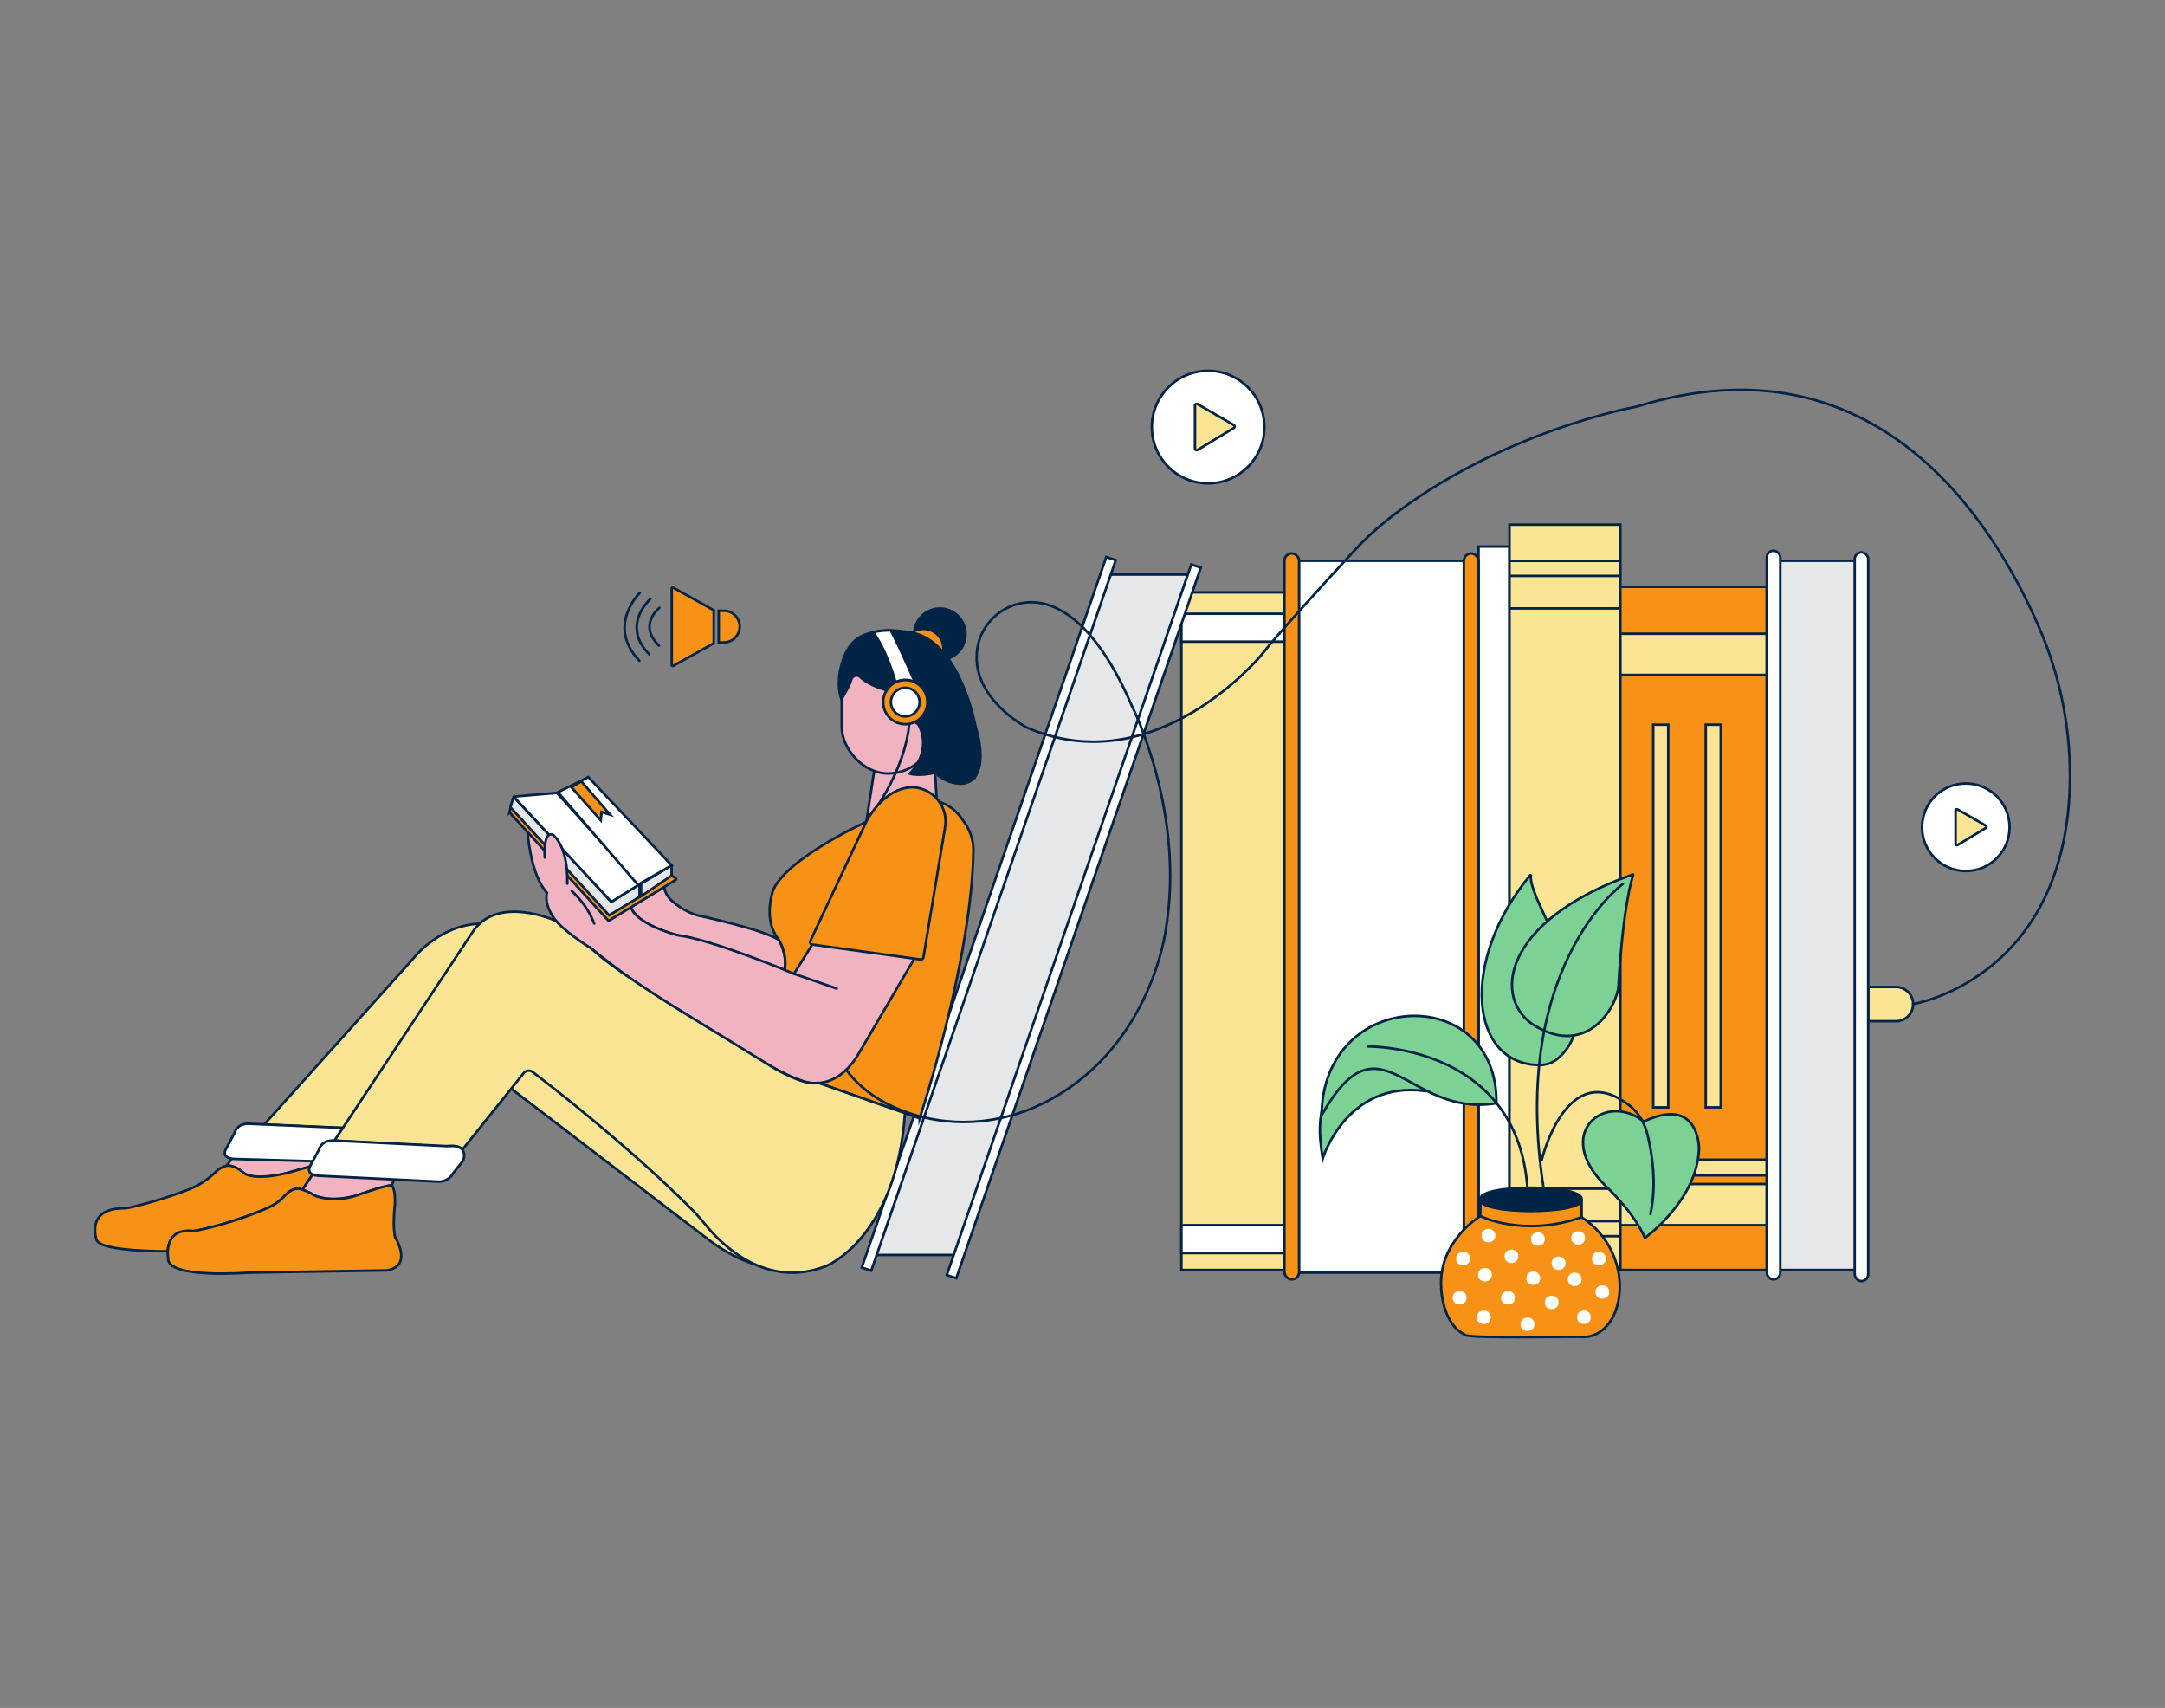 <?xml version="1.0" encoding="UTF-8"?>
<svg xmlns="http://www.w3.org/2000/svg" id="a" width="865.76" height="682.89" viewBox="0 0 865.76 682.89">
  <rect x="0" y="0" width="865.76" height="682.89" fill="#808080" stroke="none"/>
  <g>
    <rect x="472.43" y="236.85" width="42.9" height="270.93" fill="#fbe493" stroke="#002346" stroke-miterlimit="10"></rect>
    <rect x="472.43" y="245.39" width="42.9" height="11.16" fill="#fff" stroke="#002346" stroke-miterlimit="10"></rect>
    <rect x="472.43" y="489.87" width="42.9" height="11.16" fill="#fff" stroke="#002346" stroke-miterlimit="10"></rect>
    <polygon points="441.78 229.72 475.08 229.72 382.81 501.78 349.55 501.78 441.78 229.72" fill="#e6e7e8" stroke="#002346" stroke-miterlimit="10"></polygon>
    <polygon points="348.41 508.05 344.61 506.8 442.38 222.71 446.18 223.95 348.41 508.05" fill="#fff" stroke="#002346" stroke-miterlimit="10"></polygon>
    <polygon points="382.41 511.05 378.61 509.8 476.38 225.71 480.18 226.95 382.41 511.05" fill="#fff" stroke="#002346" stroke-miterlimit="10"></polygon>
    <polygon points="350.11 304.76 346.11 330.76 375.11 329.76 373.23 295.86 350.11 304.76" fill="#f2b3c1" stroke="#002346" stroke-miterlimit="10"></polygon>
    <rect x="336.61" y="255.26" width="37" height="54" rx="18.5" ry="18.5" fill="#f2b3c1" stroke="#002346" stroke-miterlimit="10"></rect>
    <g>
      <circle cx="375.85" cy="253.56" r="10.26" fill="#002346" stroke="#002346" stroke-miterlimit="10"></circle>
      <circle cx="369.35" cy="259.35" r="7.9" fill="#f89216" stroke="#002346" stroke-miterlimit="10"></circle>
      <path d="M390.52,309.63c-1.22,2.35-3.72,3.77-6.36,3.71-6.53-.16-10.15-4.41-10.15-4.41-6.39,1.59-10.21,.43-10.21,.43,9.61-10.32,3.38-19.76,3.38-19.76-8.92-5.92-7.87-12.62-7.87-12.62-8.78-1.38-13.3-4.4-15.37-6.33-.41-.38-.93-.57-1.44-.57-.62,0-1.23,.27-1.65,.79-.15,.19-.28,.42-.36,.66-.8,2.38-1.06,2.85-2.37,5.23l-1.62,2.95c-2.66-6.59-.22-21.78,8.35-25.52,1.47-.64,2.98-1.11,4.45-1.44,2.47-.55,4.87-.72,6.94-.7,3.84,.03,6.55,.67,6.55,.67,20.75,1.64,27.3,37.65,27.3,37.65,3.1,10.32,2.06,16.11,.43,19.26Z" fill="#002346" stroke="#002346" stroke-miterlimit="10"></path>
    </g>
    <path d="M105.62,449.64l59.91-66.68s11.16-14.51,29.2-13.65l-50.89,82-38.22-1.67Z" fill="#fbe493" stroke="#002346" stroke-miterlimit="10"></path>
    <path d="M93.59,461.95l-2.89,4.11s2.13-.61,6.86,3.05c0,0,3.8,3.35,16.91,0l9.44-2.63,2.17-4.07-32.49-.46Z" fill="#f2b3c1" stroke="#002346" stroke-miterlimit="10"></path>
    <path d="M125,469.62l-4.1,6.14s-3.32-2-7.34,2.64c-1.75,1.85-3.83,3.35-6.14,4.42,0,0-15,6.73-30,9.47,0,0-6.17-1.16-9,3.33-.83,1.42-1.3,3.03-1.34,4.68,0,0-26.86,.27-28.48-4.58-.61-1.89-.76-3.9-.43-5.86,.63-3.21,3.09-6.56,10.61-6.71,1.44-.04,2.87-.23,4.26-.59,7.91-1.89,15.67-4.33,23.24-7.3,3.67-1.56,7.02-3.8,9.87-6.59,1.23-1.3,2.82-2.2,4.56-2.6,0,0,3.14-.54,6.85,3,0,0,3.41,3.05,16.21,.16l.71-.16c5.85-1.63,8.32-2.29,9.44-2.63-.58,1.18-.09,2.6,1.08,3.18Z" fill="#f89216" stroke="#002346" stroke-miterlimit="10"></path>
    <path d="M146,451.34l-46-2s-4.83-.71-6.19,3.61l-3.63,6.81s-1.82,3.4,3.63,3.63l48.19,1.39s3.86,.91,5.45-2.27l4.31-5.4s2.4-6.7-5.76-5.77Z" fill="#fff" stroke="#002346" stroke-miterlimit="10"></path>
    <path d="M125.81,468.42l-4.89,7.34c1.73,.51,3.38,1.27,4.89,2.26,0,0,5.65,3,16.76,0,0,0,9.39-3.46,14.07-4.13l1.27-2.92-5.95-8-26.15,5.45Z" fill="#f2b3c1" stroke="#002346" stroke-miterlimit="10"></path>
    <path d="M154.63,507.95l-55,.88s-33.3,2.72-32.4-5.92c-.2-1.33-.2-2.67,0-4,.52-3.19,2.33-7.23,9.07-6.76,.8,.05,1.61,0,2.4-.14,9.87-2.09,19.5-5.18,28.74-9.22,2.34-1.01,4.44-2.52,6.14-4.42,1.73-1.91,4.44-4,7.34-2.64,0,0,1.6,.22,4.89,2.26,0,0,6.87,3.2,16.75,0,0,0,10.48-3.82,14.08-4.13,0,0,1.63,1.49,1.27,8-.28,2.32-.42,4.66-.43,7-.01,1.93,.15,3.86,.48,5.76,0,0,7.44,11.55-3.33,13.33Z" fill="#f89216" stroke="#002346" stroke-miterlimit="10"></path>
    <path d="M265.55,354.65h0c.36,1.99,1.33,3.81,2.79,5.21,2.99,2.8,6.57,4.89,10.48,6.11,0,0,26.48,5.62,32.65,9.87,0,0,3.46,5.72,2.32,12,0,0-32.18-12.28-42.07-13.77-.6-.09-1.19-.21-1.77-.37-3.69-1-15.19-4.46-17.75-11l13.35-8.05Z" fill="#f2b3c1" stroke="#002346" stroke-miterlimit="10"></path>
    <path d="M365.89,272.79c-2.44-1.23-5.33-1.23-7.78,0-1.87-7-5.35-14.51-7-17.03l-1.81-3.01c2.47-.55,4.87-.72,6.94-.7,4.08,7.88,9.65,20.74,9.65,20.74Z" fill="#fff" stroke="#002346" stroke-miterlimit="10"></path>
    <path d="M367.77,447.17l-40.72-14.3-14.05-41.3c1.79-5.21,1.26-10.94-1.48-15.73-5.33-6.48-3.72-15.15-2.73-18.73,.3-1.05,.73-2.06,1.3-3,3.94-6.42,13.27-12.89,21.48-17.7,.74-.43,1.45-.85,2.17-1.25,7-4,12.7-6.51,12.7-6.51,1.85,1.02,4.15,.72,5.67-.75,0,0,8.8-8.95,18.81-8.2,0,0,8.55,.11,13.51,7.4,.14,.21,.29,.42,.45,.62,2.73,3.5,4.41,7.71,4.36,12.15-.5,44.04-21.47,107.3-21.47,107.3Z" fill="#f89216" stroke="#002346" stroke-miterlimit="10"></path>
    <path d="M324.85,377.61l-7.32,11.75s-32.67-13.77-46.43-15.39c0,0-16.2-4-18.9-11.33l-41.2-29.79s1.08,16.92,7.74,24.12c0,0-3.6,10.62,17.81,22.31,0,0,17.82,14.94,36.18,25.2,0,0,35.09,23.57,47.68,27.53,0,0,12.78,5.94,22.68-10.26l23.57-40.22-41.81-3.92Z" fill="#f2b3c1" stroke="#002346" stroke-miterlimit="10"></path>
    <path d="M203.74,324.78l39.62,43.42,26.85-16.39c.25-.15,.25-.51,.01-.67l-1.64-1.07-46.61-30.46-17.51,1.9-.72,3.27Z" fill="#f89216" stroke="#002346" stroke-miterlimit="10"></path>
    <path d="M205.6,318.74l38.87,41.83,11.27-6.99v5.02l-12.17,7.37-39.45-43.2,1.17-3.95c.04-.14,.22-.18,.32-.07Z" fill="#e6e7e8" stroke="#002346" stroke-miterlimit="10"></path>
    <path d="M222.69,317.02l-17.19,1.47c-.05,0-.08,.07-.04,.1l39,41.98,11.27-6.99-33.04-36.56Z" fill="#fff" stroke="#002346" stroke-miterlimit="10"></path>
    <path d="M256.36,353.34l12.03-7.23c.08-.05,.19,.01,.19,.11v3.85l-12.22,8.25v-4.98Z" fill="#e6e7e8" stroke="#002346" stroke-miterlimit="10"></path>
    <polygon points="223.11 316.76 235.28 310.72 268.58 345.99 255.11 353.76 223.11 316.76" fill="#fff" stroke="#002346" stroke-miterlimit="10"></polygon>
    <polygon points="240.24 328 228.5 314.74 232.46 312.39 244 325.74 240.57 324.66 240.24 328" fill="#f89216" stroke="#002346" stroke-miterlimit="10"></polygon>
    <path d="M217.84,342.88s-.78-10.58,3.22-9.16c0,0,6.19,4.26,5.81,19.61" fill="#f2b3c1" stroke="#002346" stroke-linecap="round" stroke-linejoin="round"></path>
    <path d="M201.54,433.07l69.46,53.16,12.49,9.53s8.77,7,18.75,9.9l-24.88-53.71-72-38.59-3.82,19.71Z" fill="#fbe493" stroke="#002346" stroke-miterlimit="10"></path>
    <rect x="516.57" y="224.21" width="71.74" height="284.62" fill="#fff" stroke="#002346" stroke-miterlimit="10"></rect>
    <rect x="591.25" y="218.54" width="12.39" height="289.23" fill="#fff" stroke="#002346" stroke-miterlimit="10"></rect>
    <rect x="603.63" y="209.78" width="44.34" height="297.99" fill="#fbe493" stroke="#002346" stroke-miterlimit="10"></rect>
    <rect x="647.97" y="234.61" width="58.56" height="273.16" fill="#f89216" stroke="#002346" stroke-miterlimit="10"></rect>
    <rect x="647.97" y="253.39" width="58.56" height="16.47" fill="#fbe493" stroke="#002346" stroke-miterlimit="10"></rect>
    <rect x="647.97" y="473.4" width="58.56" height="16.47" fill="#fbe493" stroke="#002346" stroke-miterlimit="10"></rect>
    <rect x="647.97" y="463.69" width="58.56" height="6.26" fill="#fbe493" stroke="#002346" stroke-miterlimit="10"></rect>
    <rect x="709.22" y="224.21" width="35.15" height="283.56" fill="#e6e7e8" stroke="#002346" stroke-miterlimit="10"></rect>
    <path d="M747.07,394.63h11.12c3.78,0,6.84,3.06,6.84,6.84h0c0,3.78-3.06,6.84-6.84,6.84h-11.12v-13.68h0Z" fill="#fbe493" stroke="#002346" stroke-miterlimit="10"></path>
    <path d="M363.54,289.56s-.52,17.37-17.15,39.05" fill="none" stroke="#002346" stroke-linecap="round" stroke-linejoin="round"></path>
    <path d="M184.85,459.74l24.57-30.69c.88-1.1,2.48-1.3,3.6-.44,7.97,6.08,37.99,29.41,63.03,54.32,2.21,2.22,4.3,4.56,6.27,7,5.91,7.29,23.94,25.84,48.18,16.21,0,0,27.94-11.19,31.39-61.06l-34.84-12.2s-3.9,2-17.49-5.8c0,0-26-16-36.84-22.59,0,0-28-17.13-36.18-25.2,0,0-9.4-5.67-14.21-11.08,0,0-23.26-10.68-33.27,4.33l-55.33,83.53,44.53,2.37s5.27-1.06,6.59,1.31Z" fill="#fbe493" stroke="#002346" stroke-miterlimit="10"></path>
    <path d="M179.99,458.21c-.73,.05-1.47,.03-2.2,0l-44.05-2.15s-4.83-.71-6.19,3.61l-3.63,6.81s-1.82,3.4,3.63,3.63l48.13,2.36s3.85-.09,5.44-3.27l3.48-4.36c.89-1.06,1.23-2.48,.91-3.83-.39-1.52-1.71-3.05-5.51-2.8Z" fill="#fff" stroke="#002346" stroke-miterlimit="10"></path>
    <rect x="513.63" y="221.28" width="5.87" height="290.27" rx="2.93" ry="2.93" fill="#f89216" stroke="#002346" stroke-miterlimit="10"></rect>
    <rect x="585.38" y="221.28" width="5.87" height="290.27" rx="2.93" ry="2.93" fill="#f89216" stroke="#002346" stroke-miterlimit="10"></rect>
    <path d="M765,401.46s60-9.72,62.68-86.63c.69-22.14-3.58-44.16-12.48-64.44-18.48-42.6-65.52-117.31-160.81-87.78,0,0-54.46,9.66-99.29,45-5.1,4.06-9.88,8.51-14.27,13.33-9.92,10.76-30.41,33.15-36.17,40.64,0,0-42.17,51.83-94.1,29.29,0,0-20.41-10.73-20-28.43,.15-12.11,10.08-21.8,22.18-21.65,2.54,.03,5.05,.5,7.43,1.39,9.71,3.63,21.36,14.26,32.53,40.2,0,0,21.56,42.6,13.39,89.89,0,0-5.65,44.5-45,66.78-17.59,10-38.58,12.47-57.72,5.94-9.07-3.09-18.39-8.36-25-17.29" fill="none" stroke="#002346" stroke-linecap="round" stroke-linejoin="round"></path>
    <rect x="706.53" y="220.2" width="5.39" height="291.35" rx="2.69" ry="2.69" fill="#fff" stroke="#002346" stroke-miterlimit="10"></rect>
    <rect x="741.68" y="220.85" width="5.39" height="291.35" rx="2.69" ry="2.69" fill="#fff" stroke="#002346" stroke-miterlimit="10"></rect>
    <path d="M268.63,235.24v30.68c0,.28,.3,.45,.54,.32l16.24-9.05v-13.21l-16.24-9.05c-.24-.13-.54,.04-.54,.32Z" fill="#f89216" stroke="#002346" stroke-miterlimit="10"></path>
    <path d="M287.41,244.21h2.07c3.49,0,6.32,2.83,6.32,6.32h0c0,3.49-2.83,6.32-6.32,6.32h-2.07v-12.64Z" fill="#f89216" stroke="#002346" stroke-miterlimit="10"></path>
    <circle cx="362" cy="280.73" r="8.83" fill="#f89216" stroke="#002346" stroke-miterlimit="10"></circle>
    <circle cx="362" cy="280.73" r="5.73" fill="#fff" stroke="#002346" stroke-miterlimit="10"></circle>
    <path d="M377.85,331.22l-8.58,51.56c-.09,.55-.6,.92-1.15,.85l-43.28-5.96c-.69-.09-1.08-.83-.79-1.45l22.34-47.61s6.72-13.84,18.72-13.84c0,0,.1,0,.27,.02,8.26,.57,14.1,8.33,12.47,16.44Z" fill="#f89216" stroke="#002346" stroke-miterlimit="10"></path>
    <path d="M228.61,356.26s6,5,9,13" fill="none" stroke="#002346" stroke-linecap="round" stroke-linejoin="round"></path>
    <line x1="317.53" y1="389.36" x2="334.61" y2="395.26" fill="none" stroke="#002346" stroke-linecap="round" stroke-linejoin="round"></line>
    <line x1="603.61" y1="224.26" x2="647.89" y2="224.26" fill="none" stroke="#002346" stroke-miterlimit="10"></line>
    <line x1="603.61" y1="230.26" x2="647.89" y2="230.26" fill="none" stroke="#002346" stroke-miterlimit="10"></line>
    <line x1="603.61" y1="243.26" x2="647.89" y2="243.26" fill="none" stroke="#002346" stroke-miterlimit="10"></line>
    <line x1="647.89" y1="494.26" x2="603.61" y2="494.26" fill="none" stroke="#002346" stroke-miterlimit="10"></line>
    <line x1="647.89" y1="488.26" x2="603.61" y2="488.26" fill="none" stroke="#002346" stroke-miterlimit="10"></line>
    <line x1="647.89" y1="475.26" x2="603.61" y2="475.26" fill="none" stroke="#002346" stroke-miterlimit="10"></line>
    <rect x="661.11" y="289.76" width="6" height="153" fill="#fbe493" stroke="#002346" stroke-miterlimit="10"></rect>
    <rect x="682.11" y="289.76" width="6" height="153" fill="#fbe493" stroke="#002346" stroke-miterlimit="10"></rect>
    <path d="M255.9,236.97s-13.64,13.21-.22,27.21" fill="none" stroke="#002346" stroke-linecap="round" stroke-linejoin="round"></path>
    <path d="M260,239.55s-11.87,10.46-.38,22.07" fill="none" stroke="#002346" stroke-linecap="round" stroke-linejoin="round"></path>
    <path d="M263.67,243.03s-8.75,6.9-.15,15.09" fill="none" stroke="#002346" stroke-linecap="round" stroke-linejoin="round"></path>
    <circle cx="483.11" cy="170.76" r="22.5" fill="#fff" stroke="#002346" stroke-miterlimit="10"></circle>
    <path d="M477.86,162.13v17.23c0,.51,.56,.82,.99,.56l14.57-8.82c.43-.26,.42-.88-.01-1.13l-14.57-8.41c-.44-.25-.98,.06-.98,.57Z" fill="#fbe493" stroke="#002346" stroke-miterlimit="10"></path>
    <circle cx="786.11" cy="330.76" r="17.5" fill="#fff" stroke="#002346" stroke-miterlimit="10"></circle>
    <path d="M782.02,324.05v13.4c0,.4,.43,.64,.77,.44l11.33-6.86c.33-.2,.33-.68,0-.88l-11.33-6.54c-.34-.2-.76,.05-.76,.44Z" fill="#fbe493" stroke="#002346" stroke-miterlimit="10"></path>
  </g>
  <g>
    <path d="M527.96,455.53c.2,2.34,.51,4.98,.96,7.67,0,0,9.48-31.02,40.64-27.02l-6.12-13.48-5.06-5.06c-10.16,5.28-20,3.69-26.72,17.32-3.14,6.36-4.31,13.51-3.69,20.58Z" fill="#7cd295" stroke="#002346" stroke-miterlimit="10"></path>
    <path d="M615.81,425.83c-28.12,.03-32.32-41.41-3.91-75.9,.09-.11,.27-.04,.26,.11-1.12,11.76,33.4,53.9,10.78,73.19-1.99,1.69-4.51,2.6-7.12,2.6Z" fill="#7cd295" stroke="#002346" stroke-miterlimit="10"></path>
    <path d="M614.12,410.35c-17.74-10.53-13.74-42.1,38.83-60.73,.1-.03,.2,.06,.16,.15-.6,1.71-4.08,12.88-5.91,44.4-.49,8.4-12.49,28.4-33.08,16.17Z" fill="#7cd295" stroke="#002346" stroke-miterlimit="10"></path>
    <path d="M632.47,479.54c.8,6.21-41.3,6.21-40.5,0-.8-6.21,41.3-6.21,40.5,0Z" fill="#002346" stroke="#002346" stroke-miterlimit="10"></path>
    <path d="M634.14,534.54c-1.82-.27-48.18,.79-48.29-.86-9.13-4.33-9.52-18.47-9.52-18.47-1.38-18.87,15.65-28.99,15.65-28.99v-6.67c-.8,6.21,41.3,6.21,40.5,0v7.13c22.29,14.63,17.77,46.38,1.66,47.86Z" fill="#f89216" stroke="#002346" stroke-miterlimit="10"></path>
    <path d="M633.85,494.96c.05,3.58-5.58,3.58-5.52,0-.05-3.58,5.58-3.58,5.52,0Z" fill="#fff"></path>
    <path d="M642.14,503.24c.05,3.58-5.58,3.58-5.52,0-.05-3.58,5.58-3.58,5.52,0Z" fill="#fff"></path>
    <path d="M643.52,516.59c.05,3.58-5.58,3.58-5.52,0-.05-3.58,5.58-3.58,5.52,0Z" fill="#fff"></path>
    <path d="M636.15,526.71c.05,3.58-5.58,3.58-5.52,0-.05-3.58,5.58-3.58,5.52,0Z" fill="#fff"></path>
    <path d="M613.6,529.48c.05,3.58-5.58,3.58-5.52,0-.05-3.58,5.58-3.58,5.52,0Z" fill="#fff"></path>
    <path d="M596.11,526.71c.05,3.58-5.58,3.58-5.52,0-.05-3.58,5.58-3.58,5.52,0Z" fill="#fff"></path>
    <path d="M586.45,518.89c.05,3.58-5.58,3.58-5.52,0-.05-3.58,5.58-3.58,5.52,0Z" fill="#fff"></path>
    <path d="M587.83,503.24c.05,3.58-5.58,3.58-5.52,0-.05-3.58,5.58-3.58,5.52,0Z" fill="#fff"></path>
    <path d="M597.96,494.04c.05,3.58-5.58,3.58-5.52,0-.05-3.58,5.58-3.58,5.52,0Z" fill="#fff"></path>
    <path d="M607.16,502.32c.05,3.58-5.58,3.58-5.52,0-.05-3.58,5.58-3.58,5.52,0Z" fill="#fff"></path>
    <path d="M596.57,509.68c.05,3.58-5.58,3.58-5.52,0-.05-3.58,5.58-3.58,5.52,0Z" fill="#fff"></path>
    <path d="M605.78,518.89c.05,3.58-5.58,3.58-5.52,0-.05-3.58,5.58-3.58,5.52,0Z" fill="#fff"></path>
    <path d="M615.9,511.07c.05,3.58-5.58,3.58-5.52,0-.05-3.58,5.58-3.58,5.52,0Z" fill="#fff"></path>
    <path d="M617.75,495.42c.05,3.58-5.58,3.58-5.52,0-.05-3.58,5.58-3.58,5.52,0Z" fill="#fff"></path>
    <path d="M626.03,505.08c.05,3.58-5.58,3.58-5.52,0-.05-3.58,5.58-3.58,5.52,0Z" fill="#fff"></path>
    <path d="M632.47,511.53c.05,3.58-5.58,3.58-5.52,0-.05-3.58,5.58-3.58,5.52,0Z" fill="#fff"></path>
    <path d="M623.27,520.73c.05,3.58-5.58,3.58-5.52,0-.05-3.58,5.58-3.58,5.52,0Z" fill="#fff"></path>
    <path d="M657.33,448.47c-15.18-12.36-36.76,4.61-15.19,25.77,0,0,11.05,10.12,15.65,20.71,0,0,21.17-15.19,21.63-35.9,0,0,0-21.17-22.09-10.59Z" fill="#7cd295" stroke="#002346" stroke-miterlimit="10"></path>
    <path d="M528.48,445.91c23.85-42.04,34.03,1.19,69.93-4.8,.54-48.33-69.4-46.3-69.93,4.8Z" fill="#7cd295" stroke="#002346" stroke-miterlimit="10"></path>
    <path d="M591.97,486.21s16.99,8.72,40.5,.46" fill="none" stroke="#002346" stroke-linecap="round" stroke-linejoin="round"></path>
    <path d="M616.48,463.91s10-42,35.45-21.63c3.58,2.86,5.82,7.08,6.91,11.53,1.69,6.9,3.83,19.46,1.14,31.6" fill="none" stroke="#002346" stroke-linecap="round" stroke-linejoin="round"></path>
    <path d="M648.98,353.41s-47,34-31,126" fill="none" stroke="#002346" stroke-linecap="round" stroke-linejoin="round"></path>
    <path d="M546.98,418.41s62-1,64,60" fill="none" stroke="#002346" stroke-linecap="round" stroke-linejoin="round"></path>
  </g>
</svg>
